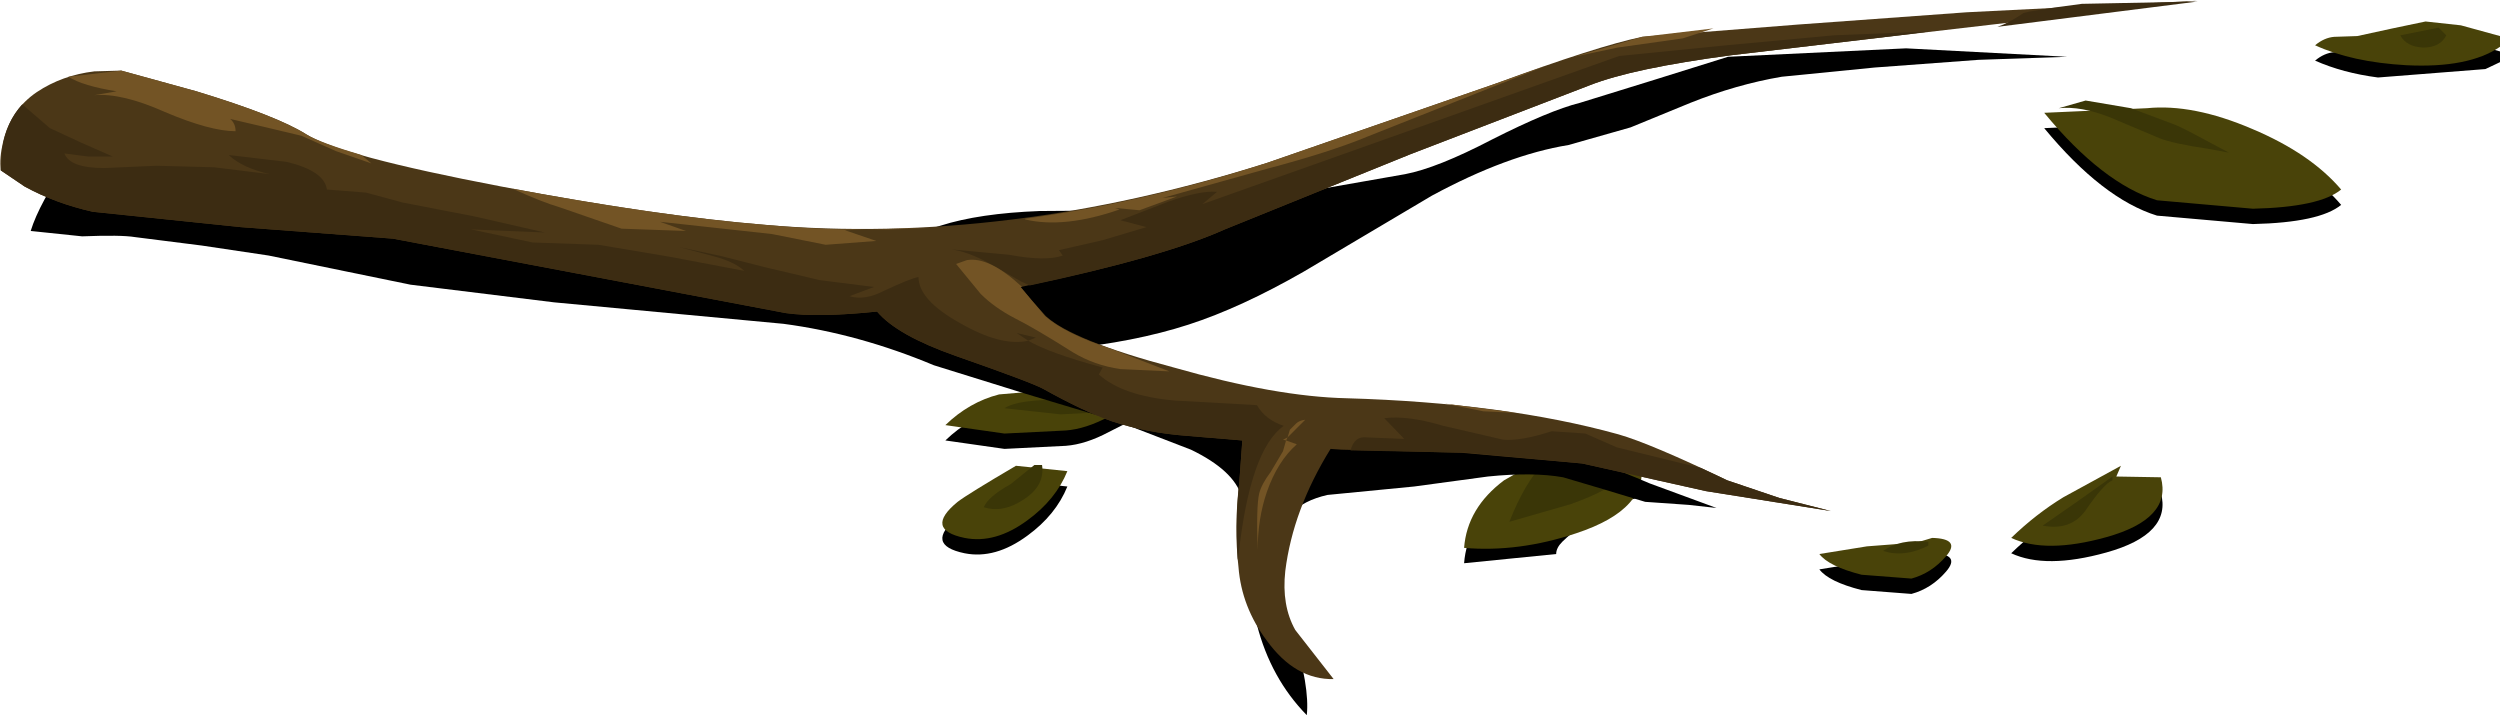 <?xml version="1.0" encoding="UTF-8" standalone="no"?>
<svg xmlns:xlink="http://www.w3.org/1999/xlink" height="46.6px" width="162.9px" xmlns="http://www.w3.org/2000/svg">
  <g transform="matrix(1.0, 0.0, 0.0, 1.0, 0.0, 0.0)">
    <use height="2.9" transform="matrix(1.0, 0.0, 0.0, 1.0, 61.6, 26.35)" width="13.3" xlink:href="#sprite0"/>
    <use height="7.05" transform="matrix(1.0, 0.0, 0.0, 1.0, 95.4, 29.7)" width="11.55" xlink:href="#sprite1"/>
    <use height="6.65" transform="matrix(1.0, 0.0, 0.0, 1.0, 133.2, 8.0)" width="19.35" xlink:href="#sprite2"/>
    <use height="4.8" transform="matrix(1.0, 0.0, 0.0, 1.0, 61.4, 31.35)" width="8.15" xlink:href="#sprite3"/>
    <use height="2.65" transform="matrix(1.0, 0.0, 0.0, 1.0, 150.85, 2.4)" width="12.05" xlink:href="#sprite4"/>
    <use height="5.2" transform="matrix(1.0, 0.0, 0.0, 1.0, 131.05, 31.35)" width="9.85" xlink:href="#sprite5"/>
    <use height="2.75" transform="matrix(1.0, 0.0, 0.0, 1.0, 118.55, 36.05)" width="8.6" xlink:href="#sprite6"/>
    <use height="36.4" transform="matrix(1.0, 0.0, 0.0, 1.0, 61.4, 1.4)" width="101.5" xlink:href="#shape7"/>
    <use height="43.6" transform="matrix(1.0, 0.0, 0.0, 1.0, 2.0, 3.0)" width="132.7" xlink:href="#sprite7"/>
    <use height="44.25" transform="matrix(1.0, 0.0, 0.0, 1.0, 0.0, 0.0)" width="143.2" xlink:href="#shape9"/>
  </g>
  <defs>
    <g id="sprite0" transform="matrix(1.0, 0.0, 0.0, 1.0, 0.0, 0.0)">
      <use height="2.9" transform="matrix(1.0, 0.0, 0.0, 1.0, 0.0, 0.0)" width="13.3" xlink:href="#shape0"/>
    </g>
    <g id="shape0" transform="matrix(1.0, 0.0, 0.0, 1.0, 0.0, 0.0)">
      <path d="M7.6 0.0 L13.3 0.7 Q12.35 0.9 10.65 1.8 9.15 2.6 7.85 2.7 L3.85 2.9 0.0 2.35 Q1.55 0.85 3.5 0.35 L7.6 0.0" fill="#000000" fill-rule="evenodd" stroke="none"/>
    </g>
    <g id="sprite1" transform="matrix(1.0, 0.0, 0.0, 1.0, 0.0, 0.0)">
      <use height="7.05" transform="matrix(1.0, 0.0, 0.0, 1.0, 0.0, 0.0)" width="11.55" xlink:href="#shape1"/>
    </g>
    <g id="shape1" transform="matrix(1.0, 0.0, 0.0, 1.0, 0.0, 0.0)">
      <path d="M6.4 5.6 Q6.0 6.0 6.0 6.4 L0.0 7.0 Q0.2 4.4 2.6 2.6 3.15 2.2 7.15 0.0 L11.5 1.35 11.45 2.7 Q8.75 3.35 6.4 5.6" fill="#000000" fill-rule="evenodd" stroke="none"/>
    </g>
    <g id="sprite2" transform="matrix(1.0, 0.0, 0.0, 1.0, 0.0, 0.0)">
      <use height="6.65" transform="matrix(1.0, 0.0, 0.0, 1.0, 0.0, 0.0)" width="19.35" xlink:href="#shape2"/>
    </g>
    <g id="shape2" transform="matrix(1.0, 0.0, 0.0, 1.0, 0.0, 0.0)">
      <path d="M6.7 0.05 Q9.7 -0.25 13.55 1.4 17.35 3.0 19.35 5.35 17.95 6.5 13.6 6.6 L7.35 6.05 Q3.8 4.95 0.0 0.35 L6.7 0.05" fill="#000000" fill-rule="evenodd" stroke="none"/>
    </g>
    <g id="sprite3" transform="matrix(1.0, 0.0, 0.0, 1.0, 0.0, 0.0)">
      <use height="4.8" transform="matrix(1.0, 0.0, 0.0, 1.0, 0.0, 0.0)" width="8.15" xlink:href="#shape3"/>
    </g>
    <g id="shape3" transform="matrix(1.0, 0.0, 0.0, 1.0, 0.0, 0.0)">
      <path d="M4.8 0.0 L8.15 0.35 Q7.4 2.2 5.55 3.55 3.45 5.1 1.45 4.7 -1.2 4.15 1.0 2.35 L4.8 0.0" fill="#000000" fill-rule="evenodd" stroke="none"/>
    </g>
    <g id="sprite4" transform="matrix(1.0, 0.0, 0.0, 1.0, 0.0, 0.0)">
      <use height="2.65" transform="matrix(1.0, 0.0, 0.0, 1.0, 0.0, 0.0)" width="12.05" xlink:href="#shape4"/>
    </g>
    <g id="shape4" transform="matrix(1.0, 0.0, 0.0, 1.0, 0.0, 0.0)">
      <path d="M12.05 0.95 L12.05 1.65 11.1 2.1 4.1 2.65 Q1.8 2.35 0.0 1.55 0.6 1.05 1.25 1.0 L2.75 0.95 5.05 0.45 7.2 0.0 9.5 0.25 12.05 0.95" fill="#000000" fill-rule="evenodd" stroke="none"/>
    </g>
    <g id="sprite5" transform="matrix(1.0, 0.0, 0.0, 1.0, 0.0, 0.0)">
      <use height="5.2" transform="matrix(1.0, 0.0, 0.0, 1.0, 0.0, 0.0)" width="9.85" xlink:href="#shape5"/>
    </g>
    <g id="shape5" transform="matrix(1.0, 0.0, 0.0, 1.0, 0.0, 0.0)">
      <path d="M7.15 0.0 L6.85 0.7 9.75 0.75 Q10.5 3.45 6.2 4.65 2.25 5.75 0.0 4.7 1.6 3.15 3.4 2.05 4.25 1.5 7.15 0.0" fill="#000000" fill-rule="evenodd" stroke="none"/>
    </g>
    <g id="sprite6" transform="matrix(1.0, 0.0, 0.0, 1.0, 0.0, 0.0)">
      <use height="2.75" transform="matrix(1.0, 0.0, 0.0, 1.0, 0.0, 0.0)" width="8.6" xlink:href="#shape6"/>
    </g>
    <g id="shape6" transform="matrix(1.0, 0.0, 0.0, 1.0, 0.0, 0.0)">
      <path d="M6.35 0.3 L7.35 0.0 Q9.25 0.05 8.25 1.2 7.3 2.3 6.0 2.65 L2.75 2.4 Q0.6 1.85 0.0 1.05 L3.1 0.55 6.35 0.3" fill="#000000" fill-rule="evenodd" stroke="none"/>
    </g>
    <g id="shape7" transform="matrix(1.0, 0.0, 0.0, 1.0, -61.4, -1.4)">
      <path d="M69.2 25.35 L74.9 26.05 Q73.95 26.25 72.25 27.15 70.75 27.95 69.45 28.05 L65.45 28.25 61.6 27.7 Q63.15 26.2 65.1 25.7 L69.2 25.35" fill="#494309" fill-rule="evenodd" stroke="none"/>
      <path d="M106.9 30.05 Q107.55 33.15 102.7 34.75 98.95 36.0 95.4 35.7 95.6 33.1 98.0 31.3 L102.55 28.7 106.9 30.05" fill="#494309" fill-rule="evenodd" stroke="none"/>
      <path d="M140.55 13.05 Q137.0 11.95 133.2 7.35 L139.9 7.05 Q142.9 6.75 146.75 8.4 150.55 10.0 152.55 12.35 151.15 13.5 146.8 13.6 L140.55 13.05" fill="#494309" fill-rule="evenodd" stroke="none"/>
      <path d="M66.2 30.35 L69.55 30.7 Q68.8 32.55 66.95 33.9 64.85 35.45 62.85 35.05 60.2 34.5 62.4 32.7 63.05 32.2 66.2 30.35" fill="#494309" fill-rule="evenodd" stroke="none"/>
      <path d="M160.35 1.65 L162.9 2.35 162.9 3.05 Q160.85 4.45 156.8 4.25 153.25 4.05 150.85 2.95 151.45 2.45 152.1 2.4 L153.6 2.35 155.9 1.85 158.05 1.4 160.35 1.65" fill="#494309" fill-rule="evenodd" stroke="none"/>
      <path d="M138.2 30.35 L137.9 31.05 140.8 31.1 Q141.55 33.8 137.25 35.0 133.3 36.1 131.05 35.05 132.65 33.5 134.45 32.4 L138.2 30.35" fill="#494309" fill-rule="evenodd" stroke="none"/>
      <path d="M124.9 35.35 L125.9 35.05 Q127.8 35.1 126.8 36.25 125.85 37.35 124.55 37.7 L121.3 37.45 Q119.15 36.9 118.55 36.1 L121.65 35.6 124.9 35.35" fill="#494309" fill-rule="evenodd" stroke="none"/>
      <path d="M158.9 1.8 L159.4 2.3 Q159.0 3.1 157.9 3.1 156.8 3.05 156.4 2.3 L158.9 1.8" fill="#3a3607" fill-rule="evenodd" stroke="none"/>
      <path d="M67.4 30.3 L67.9 30.3 Q68.1 31.65 66.7 32.55 65.35 33.45 64.1 33.05 64.4 32.35 65.85 31.55 L67.4 30.3" fill="#3a3607" fill-rule="evenodd" stroke="none"/>
      <path d="M72.9 26.8 L69.1 27.0 65.45 26.6 Q66.35 26.0 69.4 26.05 72.5 26.05 72.9 26.8" fill="#3a3607" fill-rule="evenodd" stroke="none"/>
      <path d="M103.4 28.8 L103.65 29.05 Q106.95 28.7 105.85 30.8 105.3 31.8 102.35 32.85 L98.35 34.0 Q100.35 28.9 103.4 28.8" fill="#3a3607" fill-rule="evenodd" stroke="none"/>
      <path d="M135.9 6.55 L138.85 7.05 141.65 8.1 Q142.1 8.25 144.3 9.45 L145.25 9.95 143.9 9.7 Q141.55 9.35 140.7 9.0 L137.5 7.65 Q135.6 6.9 134.15 7.05 L135.9 6.55" fill="#3a3607" fill-rule="evenodd" stroke="none"/>
      <path d="M125.65 35.3 L125.65 35.55 Q124.1 36.35 122.7 35.9 123.8 35.1 125.65 35.3" fill="#3a3607" fill-rule="evenodd" stroke="none"/>
      <path d="M137.65 31.05 L137.65 31.3 Q137.1 31.5 135.9 33.25 134.95 34.6 133.1 34.25 L135.4 32.65 137.65 31.05" fill="#3a3607" fill-rule="evenodd" stroke="none"/>
    </g>
    <g id="sprite7" transform="matrix(1.0, 0.0, 0.0, 1.0, 0.0, 0.0)">
      <use height="43.6" transform="matrix(1.0, 0.0, 0.0, 1.0, 0.0, 0.0)" width="132.7" xlink:href="#shape8"/>
    </g>
    <g id="shape8" transform="matrix(1.0, 0.0, 0.0, 1.0, 0.0, 0.0)">
      <path d="M122.2 0.15 L132.7 0.7 126.9 0.9 120.15 1.4 114.1 2.0 Q111.15 2.5 108.15 3.7 L104.25 5.3 100.2 6.45 Q96.2 7.1 91.3 9.75 L82.95 14.7 Q78.85 17.05 75.45 18.15 71.9 19.3 67.3 19.75 69.55 22.4 80.9 23.45 88.4 24.1 100.15 26.6 102.0 27.0 105.5 28.5 L109.85 30.1 108.05 29.9 105.2 29.7 102.55 28.9 99.85 28.1 Q97.9 27.75 94.95 28.05 L90.15 28.7 84.5 29.25 Q81.4 29.95 81.2 32.7 81.1 34.55 82.25 38.2 83.35 41.75 83.15 43.6 80.8 41.2 79.9 37.7 79.5 36.35 79.4 33.5 79.25 30.6 78.9 29.35 78.4 27.65 75.6 26.3 L70.8 24.45 64.8 22.65 58.85 20.8 Q53.95 18.75 49.05 18.1 L34.1 16.7 24.75 15.55 15.5 13.65 11.15 13.0 6.8 12.45 Q5.9 12.3 3.35 12.4 L0.0 12.05 Q0.55 10.25 2.55 7.35 L20.9 7.7 26.55 10.25 Q29.95 11.7 32.45 12.05 L37.65 12.5 42.8 12.7 51.25 12.9 Q56.05 12.75 59.3 11.7 61.8 10.9 65.75 10.75 L72.45 10.7 81.0 9.85 89.55 8.35 Q91.65 7.95 95.2 6.1 98.95 4.2 100.95 3.7 L105.8 2.2 110.6 0.7 122.2 0.15" fill="#000000" fill-rule="evenodd" stroke="none"/>
    </g>
    <g id="shape9" transform="matrix(1.0, 0.0, 0.0, 1.0, 0.0, 0.0)">
      <path d="M15.7 14.8 L6.05 13.8 Q3.6 13.25 1.6 12.15 L0.05 11.1 Q-0.05 10.3 0.2 9.25 0.7 7.15 2.4 6.0 4.05 4.9 6.15 4.65 L7.9 4.6 12.8 5.95 Q18.05 7.55 19.95 8.75 22.15 10.15 32.65 12.15 42.6 14.05 49.85 14.65 65.5 16.0 82.6 10.6 L97.45 5.45 Q104.1 3.0 107.0 2.4 L117.15 1.6 128.15 0.8 143.15 0.05 123.8 2.3 112.8 3.6 Q106.4 4.45 103.6 5.55 L91.9 10.05 79.8 14.95 Q75.7 16.8 66.5 18.7 L67.2 19.55 68.15 20.6 Q69.9 22.2 76.5 23.95 83.15 25.85 87.75 25.95 98.05 26.25 105.45 28.3 107.55 28.9 112.55 31.3 L115.95 32.45 119.3 33.3 111.15 32.0 103.1 30.2 95.2 29.5 87.4 29.3 86.7 29.25 Q84.25 33.2 83.75 37.2 83.5 39.45 84.4 41.05 L86.9 44.25 Q84.4 44.3 82.55 41.75 80.9 39.55 80.7 36.95 80.4 34.35 80.75 31.45 L80.95 28.7 77.35 28.4 Q74.7 28.2 72.45 27.45 70.6 26.8 68.0 25.35 67.3 24.95 62.3 23.2 58.45 21.85 57.15 20.3 53.3 20.7 51.2 20.4 L37.75 17.85 25.6 15.55 15.7 14.8" fill="#4b3717" fill-rule="evenodd" stroke="none"/>
      <path d="M62.0 16.25 L65.75 16.6 Q68.15 17.05 69.25 16.65 L69.0 16.3 71.85 15.65 74.7 14.8 73.0 14.35 76.1 13.15 Q78.2 12.4 79.3 12.5 L78.35 13.3 92.15 8.4 105.5 3.65 112.5 2.95 119.5 2.3 125.75 2.05 123.8 2.3 112.8 3.6 Q106.4 4.45 103.6 5.55 L91.9 10.05 79.8 14.95 Q75.75 16.75 67.1 18.6 L66.55 18.35 64.35 17.1 Q63.05 16.4 62.0 16.25" fill="#3c2c12" fill-rule="evenodd" stroke="none"/>
      <path d="M131.85 0.85 L132.25 0.75 133.8 0.5 135.65 0.25 143.2 0.1 130.15 1.75 Q130.9 1.5 131.85 0.85" fill="#3c2c12" fill-rule="evenodd" stroke="none"/>
      <path d="M30.9 14.1 L35.5 15.15 30.7 14.95 34.7 15.8 39.0 15.95 43.75 16.75 48.5 17.65 Q47.85 17.05 46.5 16.7 L44.25 16.1 47.05 16.7 49.8 17.4 53.4 18.25 56.95 18.7 55.35 19.3 Q56.35 19.6 57.6 18.95 59.3 18.15 59.85 18.05 59.85 19.55 62.55 21.05 65.25 22.6 67.0 22.2 68.35 23.0 71.85 23.95 L71.6 24.4 Q73.15 25.8 76.55 26.1 L81.9 26.4 Q82.45 27.35 83.65 27.75 81.45 29.3 80.7 36.2 L80.65 36.5 Q80.5 33.6 80.75 31.45 L80.95 28.7 77.35 28.4 Q74.7 28.2 72.45 27.45 70.6 26.8 68.0 25.35 67.3 24.95 62.3 23.2 58.45 21.85 57.15 20.3 53.3 20.7 51.2 20.4 L37.75 17.85 25.6 15.55 15.7 14.8 6.05 13.8 Q3.6 13.25 1.6 12.15 L0.05 11.1 0.15 9.65 Q0.4 7.95 1.45 6.8 L3.25 8.35 5.3 9.3 7.35 10.2 5.75 10.2 4.2 10.0 Q4.55 10.95 6.8 10.95 L10.2 10.8 13.95 10.9 17.6 11.35 Q15.8 10.95 14.9 10.1 L18.7 10.55 Q21.15 11.15 21.3 12.35 L23.85 12.55 26.25 13.2 30.9 14.1" fill="#3c2c12" fill-rule="evenodd" stroke="none"/>
      <path d="M91.5 28.6 L90.2 27.25 Q91.7 27.05 94.05 27.75 L97.95 28.65 Q99.1 28.75 101.1 28.1 L103.3 28.25 105.35 29.15 110.85 30.5 112.55 31.3 115.95 32.45 119.3 33.3 111.15 32.0 103.1 30.2 95.5 29.5 88.0 29.35 Q88.25 28.4 89.05 28.5 L91.5 28.6" fill="#3c2c12" fill-rule="evenodd" stroke="none"/>
      <path d="M67.5 22.0 L67.0 22.2 66.25 21.7 67.5 22.0" fill="#3c2c12" fill-rule="evenodd" stroke="none"/>
      <path d="M49.85 14.65 Q55.15 15.15 60.45 14.85 L55.05 15.0 57.1 15.7 53.8 15.95 50.3 15.25 43.0 14.45 44.7 15.05 40.5 14.9 36.45 13.5 Q35.4 13.2 33.4 12.3 43.45 14.15 49.85 14.65" fill="#735425" fill-rule="evenodd" stroke="none"/>
      <path d="M19.65 8.85 L17.35 8.3 15.0 7.75 Q15.35 8.05 15.35 8.55 13.7 8.55 10.75 7.3 7.95 6.05 6.15 6.2 L7.6 5.95 Q5.4 5.6 4.45 5.0 L7.9 4.6 12.8 5.95 Q18.05 7.55 19.95 8.75 20.85 9.3 23.55 10.1 L24.2 10.65 21.9 9.85 19.65 8.85" fill="#735425" fill-rule="evenodd" stroke="none"/>
      <path d="M72.65 13.55 L72.95 13.65 Q69.35 14.9 66.8 14.3 L66.8 14.25 Q74.55 13.2 82.6 10.6 L97.45 5.45 100.7 4.3 89.1 8.9 Q86.7 9.9 82.55 11.0 L75.75 12.9 76.7 12.8 74.25 13.7 72.65 13.55 M105.4 3.1 L102.55 3.7 107.0 2.4 111.65 1.85 109.65 2.5 105.4 3.1" fill="#735425" fill-rule="evenodd" stroke="none"/>
      <path d="M62.3 17.2 L63.0 16.95 Q64.45 16.7 66.6 18.7 L66.5 18.7 68.1 20.6 Q69.4 21.75 72.45 22.75 L76.2 24.2 73.0 24.05 Q71.3 23.8 69.9 22.95 67.45 21.4 66.15 20.75 64.8 20.05 63.9 19.15 L62.3 17.2" fill="#735425" fill-rule="evenodd" stroke="none"/>
      <path d="M85.05 27.35 L83.9 28.5 84.05 28.0 84.45 27.6 Q84.65 27.4 85.05 27.35" fill="#735425" fill-rule="evenodd" stroke="none"/>
      <path d="M84.5 28.95 Q83.25 30.05 82.55 32.05 81.95 33.8 81.95 35.85 81.85 33.0 82.05 32.15 82.2 31.55 82.8 30.75 L83.6 29.4 83.8 28.7 84.5 28.95" fill="#735425" fill-rule="evenodd" stroke="none"/>
      <path d="M83.6 28.65 L83.9 28.5 83.8 28.7 83.6 28.65" fill="#735425" fill-rule="evenodd" stroke="none"/>
      <path d="M96.65 26.8 L94.15 26.3 98.8 26.9 96.65 26.8" fill="#735425" fill-rule="evenodd" stroke="none"/>
    </g>
  </defs>
</svg>

